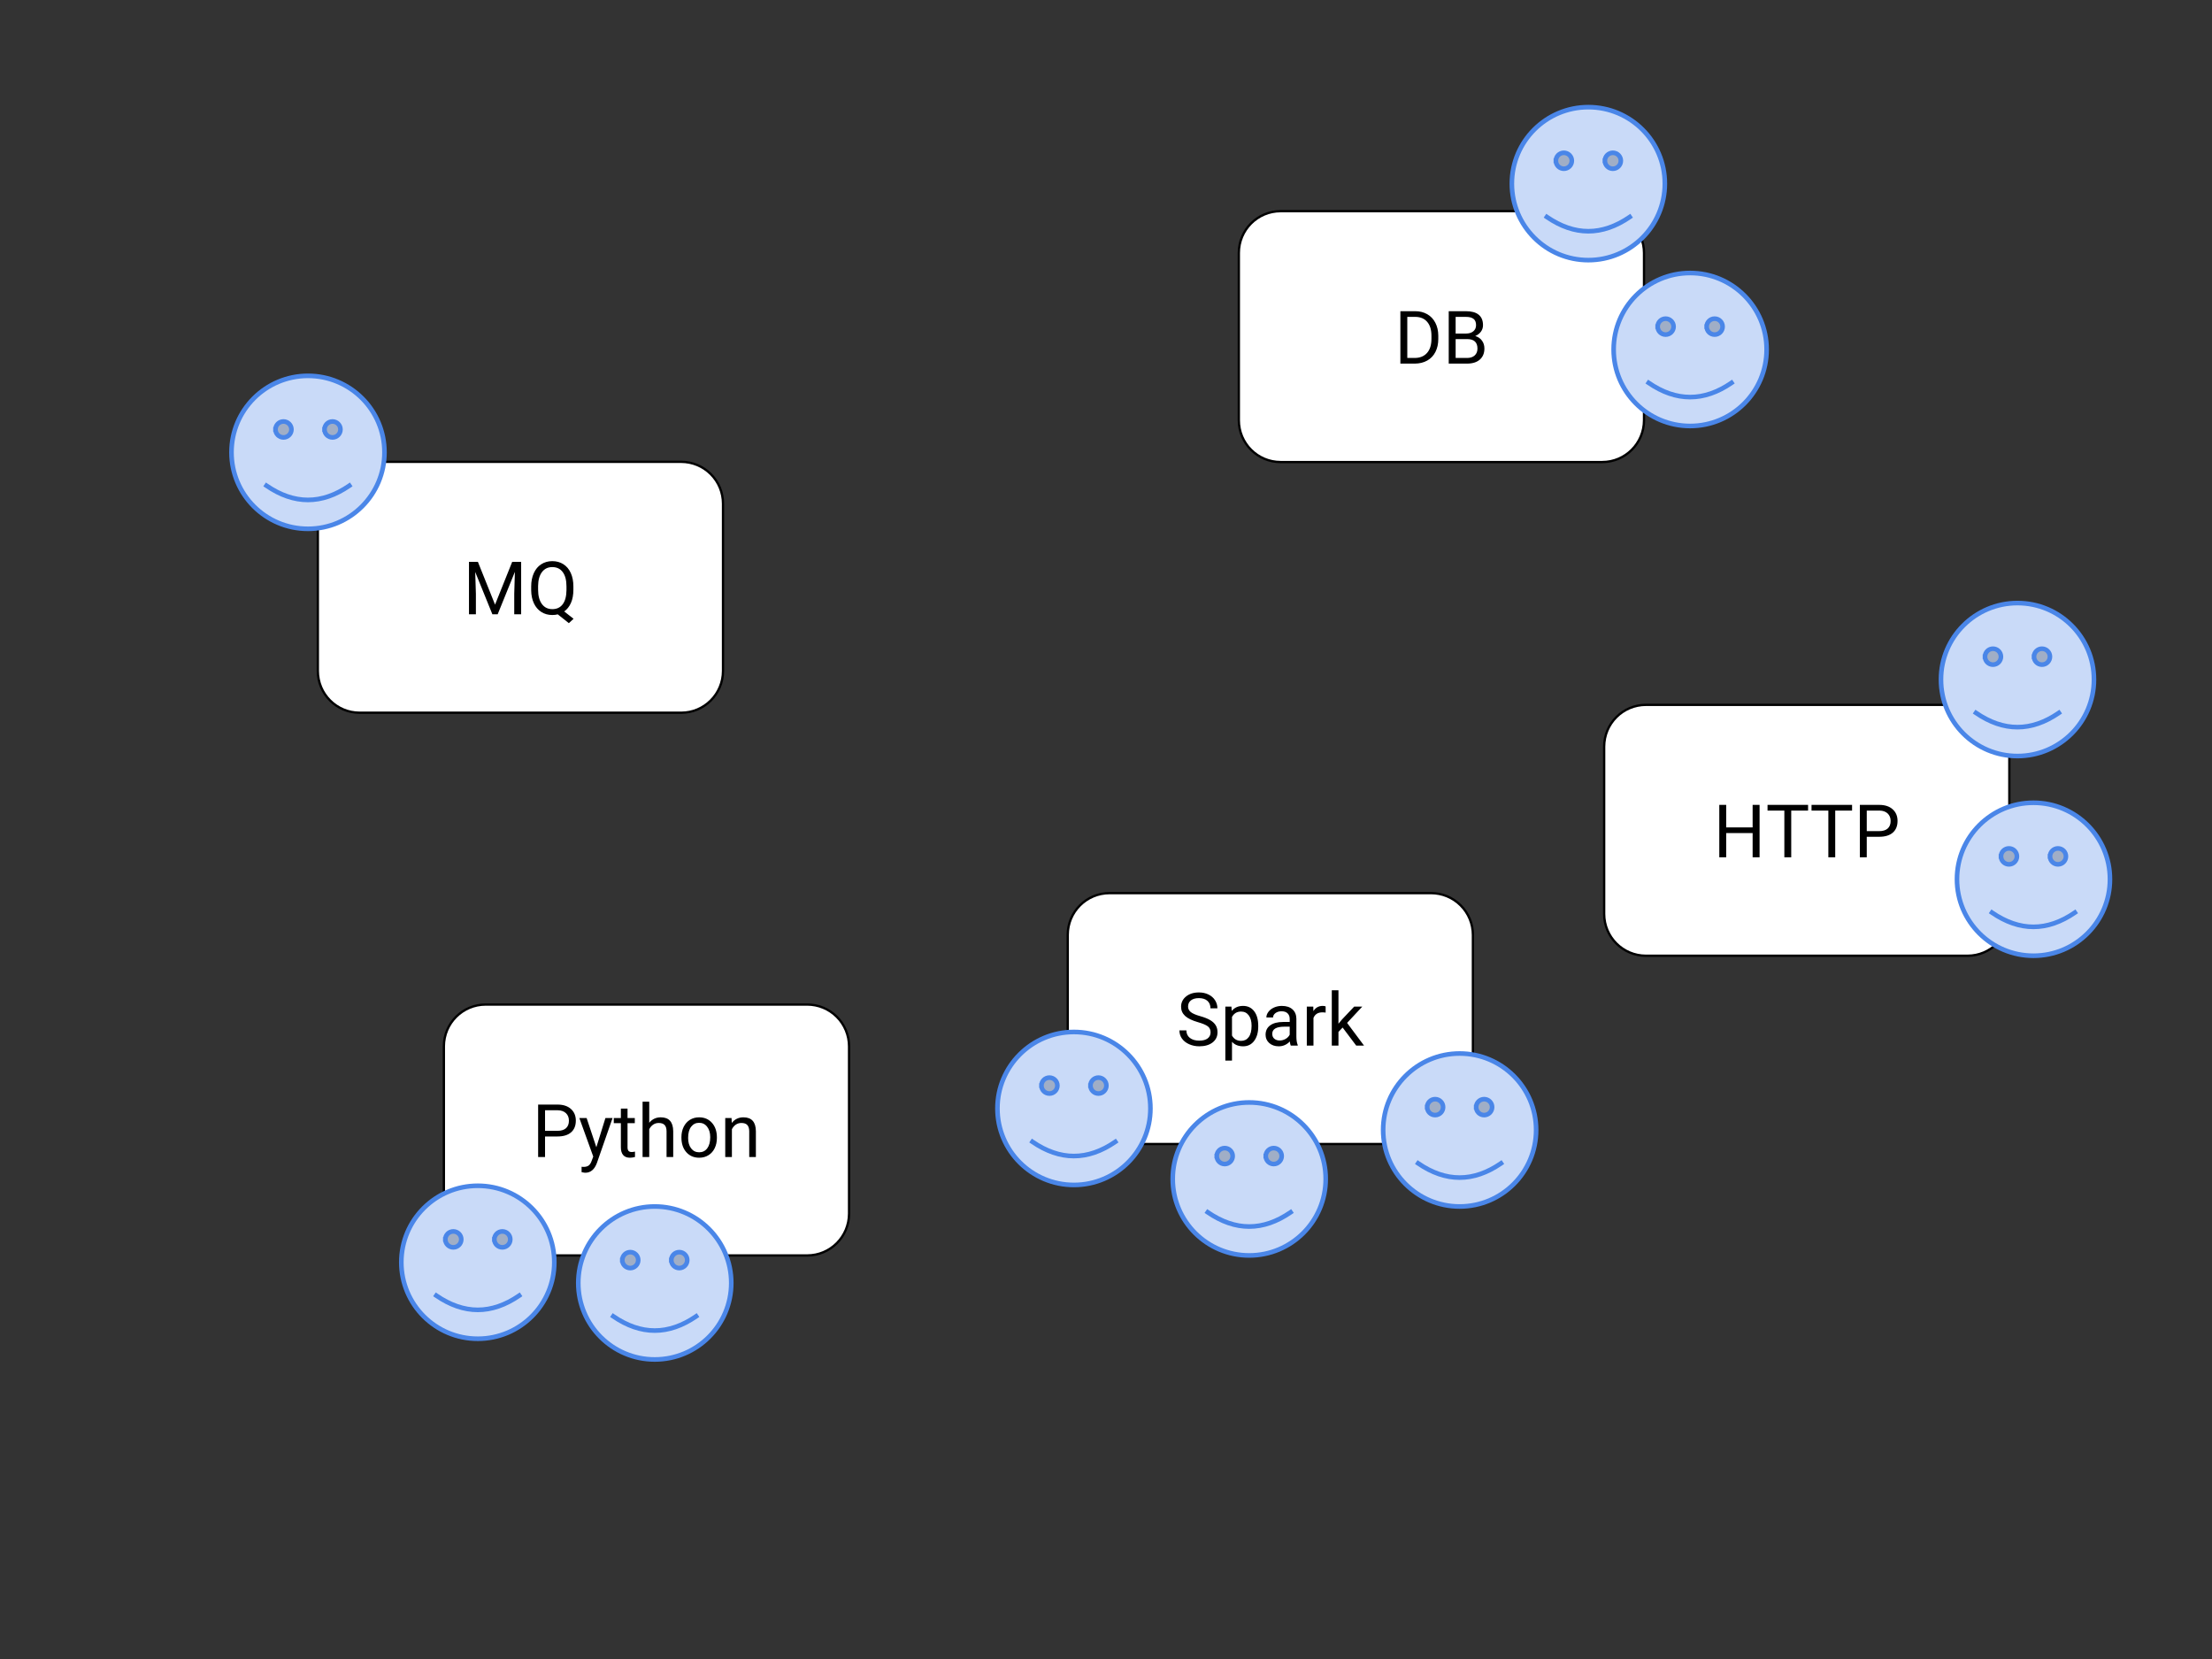 <?xml version="1.0"?>


<svg version="1.1" viewBox="0.0 0.0 960.0 720.0" fill="none" stroke="none" stroke-linecap="square" stroke-miterlimit="10" xmlns="http://www.w3.org/2000/svg" xmlns:xlink="http://www.w3.org/1999/xlink" width="960.0" height="720.0"><rect x="0.0" y="0.0" width="960.0" height="720.0" fill="#333333" stroke="none"/><clipPath id="p.0"><path d="m0 0l960.0 0l0 720.0l-960.0 0l0 -720.0z" clip-rule="nonzero"></path></clipPath><g clip-path="url(#p.0)"><path fill="#000000" fill-opacity="0.0" d="m0 0l960.0 0l0 720.0l-960.0 0z" fill-rule="nonzero"></path><path fill="#ffffff" d="m696.199 324.054l0 0c0 -10.022 8.125 -18.147 18.147 -18.147l139.549 0c4.813 0 9.429 1.912 12.832 5.315c3.403 3.403 5.315 8.019 5.315 12.832l0 72.588c0 10.022 -8.125 18.147 -18.147 18.147l-139.549 0c-10.022 0 -18.147 -8.125 -18.147 -18.147z" fill-rule="nonzero"></path><path stroke="#000000" stroke-width="1.0" stroke-linejoin="round" stroke-linecap="butt" d="m696.199 324.054l0 0c0 -10.022 8.125 -18.147 18.147 -18.147l139.549 0c4.813 0 9.429 1.912 12.832 5.315c3.403 3.403 5.315 8.019 5.315 12.832l0 72.588c0 10.022 -8.125 18.147 -18.147 18.147l-139.549 0c-10.022 0 -18.147 -8.125 -18.147 -18.147z" fill-rule="nonzero"></path><path fill="#000000" d="m763.652 372.068l-3.016 0l0 -10.516l-11.469 0l0 10.516l-3.0 0l0 -22.75l3.0 0l0 9.781l11.469 0l0 -9.781l3.016 0l0 22.75zm21.047 -20.281l-7.312 0l0 20.281l-2.984 0l0 -20.281l-7.297 0l0 -2.469l17.594 0l0 2.469zm19.094 0l-7.312 0l0 20.281l-2.984 0l0 -20.281l-7.297 0l0 -2.469l17.594 0l0 2.469zm6.375 11.375l0 8.906l-3.0 0l0 -22.75l8.391 0q3.734 0 5.844 1.906q2.125 1.906 2.125 5.047q0 3.312 -2.078 5.109q-2.062 1.781 -5.922 1.781l-5.359 0zm0 -2.453l5.391 0q2.406 0 3.688 -1.125q1.281 -1.141 1.281 -3.281q0 -2.031 -1.281 -3.25q-1.281 -1.219 -3.516 -1.266l-5.562 0l0 8.922z" fill-rule="nonzero"></path><path fill="#ffffff" d="m537.651 109.792l0 0c0 -10.022 8.125 -18.147 18.147 -18.147l139.549 0c4.813 0 9.429 1.912 12.832 5.315c3.403 3.403 5.315 8.019 5.315 12.832l0 72.588c0 10.022 -8.125 18.147 -18.147 18.147l-139.549 0c-10.022 0 -18.147 -8.125 -18.147 -18.147z" fill-rule="nonzero"></path><path stroke="#000000" stroke-width="1.0" stroke-linejoin="round" stroke-linecap="butt" d="m537.651 109.792l0 0c0 -10.022 8.125 -18.147 18.147 -18.147l139.549 0c4.813 0 9.429 1.912 12.832 5.315c3.403 3.403 5.315 8.019 5.315 12.832l0 72.588c0 10.022 -8.125 18.147 -18.147 18.147l-139.549 0c-10.022 0 -18.147 -8.125 -18.147 -18.147z" fill-rule="nonzero"></path><path fill="#000000" d="m607.76 157.806l0 -22.75l6.422 0q2.969 0 5.25 1.312q2.281 1.312 3.516 3.734q1.25 2.422 1.266 5.562l0 1.453q0 3.219 -1.25 5.641q-1.234 2.422 -3.547 3.719q-2.297 1.297 -5.359 1.328l-6.297 0zm3.0 -20.281l0 17.828l3.156 0q3.469 0 5.391 -2.156q1.938 -2.156 1.938 -6.141l0 -1.328q0 -3.875 -1.828 -6.016q-1.812 -2.156 -5.156 -2.188l-3.5 0zm17.984 20.281l0 -22.75l7.438 0q3.703 0 5.562 1.531q1.875 1.531 1.875 4.531q0 1.594 -0.906 2.828q-0.906 1.219 -2.469 1.891q1.844 0.516 2.906 1.969q1.078 1.438 1.078 3.438q0 3.062 -1.984 4.812q-1.984 1.75 -5.609 1.75l-7.891 0zm3.0 -10.641l0 8.188l4.953 0q2.094 0 3.297 -1.078q1.219 -1.094 1.219 -3.0q0 -4.109 -4.469 -4.109l-5.0 0zm0 -2.406l4.531 0q1.969 0 3.141 -0.984q1.188 -0.984 1.188 -2.672q0 -1.875 -1.094 -2.719q-1.094 -0.859 -3.328 -0.859l-4.438 0l0 7.234z" fill-rule="nonzero"></path><path fill="#ffffff" d="m192.642 454.12l0 0c0 -10.022 8.125 -18.147 18.147 -18.147l139.549 0c4.813 0 9.429 1.912 12.832 5.315c3.403 3.403 5.315 8.019 5.315 12.832l0 72.588c0 10.022 -8.125 18.147 -18.147 18.147l-139.549 0c-10.022 0 -18.147 -8.125 -18.147 -18.147z" fill-rule="nonzero"></path><path stroke="#000000" stroke-width="1.0" stroke-linejoin="round" stroke-linecap="butt" d="m192.642 454.12l0 0c0 -10.022 8.125 -18.147 18.147 -18.147l139.549 0c4.813 0 9.429 1.912 12.832 5.315c3.403 3.403 5.315 8.019 5.315 12.832l0 72.588c0 10.022 -8.125 18.147 -18.147 18.147l-139.549 0c-10.022 0 -18.147 -8.125 -18.147 -18.147z" fill-rule="nonzero"></path><path fill="#000000" d="m236.548 493.227l0 8.906l-3.0 0l0 -22.75l8.391 0q3.734 0 5.844 1.906q2.125 1.906 2.125 5.047q0 3.312 -2.078 5.109q-2.062 1.781 -5.922 1.781l-5.359 0zm0 -2.453l5.391 0q2.406 0 3.688 -1.125q1.281 -1.141 1.281 -3.281q0 -2.031 -1.281 -3.25q-1.281 -1.219 -3.516 -1.266l-5.562 0l0 8.922zm22.266 7.125l3.938 -12.672l3.094 0l-6.797 19.516q-1.578 4.219 -5.016 4.219l-0.547 -0.047l-1.078 -0.203l0 -2.344l0.781 0.062q1.469 0 2.281 -0.594q0.828 -0.594 1.359 -2.172l0.641 -1.719l-6.031 -16.719l3.156 0l4.219 12.672zm13.531 -16.766l0 4.094l3.156 0l0 2.234l-3.156 0l0 10.484q0 1.016 0.422 1.531q0.422 0.5 1.438 0.5q0.5 0 1.375 -0.188l0 2.344q-1.141 0.312 -2.219 0.312q-1.938 0 -2.922 -1.172q-0.984 -1.172 -0.984 -3.328l0 -10.484l-3.078 0l0 -2.234l3.078 0l0 -4.094l2.891 0zm9.422 6.141q1.922 -2.359 5.0 -2.359q5.359 0 5.406 6.047l0 11.172l-2.891 0l0 -11.188q-0.016 -1.828 -0.844 -2.703q-0.812 -0.875 -2.547 -0.875q-1.406 0 -2.469 0.75q-1.062 0.75 -1.656 1.969l0 12.047l-2.891 0l0 -24.0l2.891 0l0 9.141zm13.969 6.25q0 -2.484 0.969 -4.469q0.984 -1.984 2.719 -3.062q1.75 -1.078 3.984 -1.078q3.453 0 5.578 2.391q2.141 2.391 2.141 6.359l0 0.203q0 2.469 -0.953 4.438q-0.938 1.953 -2.703 3.047q-1.75 1.094 -4.031 1.094q-3.438 0 -5.578 -2.391q-2.125 -2.391 -2.125 -6.328l0 -0.203zm2.906 0.344q0 2.812 1.297 4.516q1.312 1.703 3.5 1.703q2.203 0 3.5 -1.719q1.297 -1.734 1.297 -4.844q0 -2.781 -1.328 -4.5q-1.312 -1.734 -3.5 -1.734q-2.141 0 -3.453 1.703q-1.312 1.703 -1.312 4.875zm18.844 -8.641l0.094 2.125q1.938 -2.438 5.062 -2.438q5.359 0 5.406 6.047l0 11.172l-2.891 0l0 -11.188q-0.016 -1.828 -0.844 -2.703q-0.812 -0.875 -2.547 -0.875q-1.406 0 -2.469 0.75q-1.062 0.75 -1.656 1.969l0 12.047l-2.891 0l0 -16.906l2.734 0z" fill-rule="nonzero"></path><path fill="#ffffff" d="m463.393 405.764l0 0c0 -10.022 8.125 -18.147 18.147 -18.147l139.549 0c4.813 0 9.429 1.912 12.832 5.315c3.403 3.403 5.315 8.019 5.315 12.832l0 72.588c0 10.022 -8.125 18.147 -18.147 18.147l-139.549 0c-10.022 0 -18.147 -8.125 -18.147 -18.147z" fill-rule="nonzero"></path><path stroke="#000000" stroke-width="1.0" stroke-linejoin="round" stroke-linecap="butt" d="m463.393 405.764l0 0c0 -10.022 8.125 -18.147 18.147 -18.147l139.549 0c4.813 0 9.429 1.912 12.832 5.315c3.403 3.403 5.315 8.019 5.315 12.832l0 72.588c0 10.022 -8.125 18.147 -18.147 18.147l-139.549 0c-10.022 0 -18.147 -8.125 -18.147 -18.147z" fill-rule="nonzero"></path><path fill="#000000" d="m519.963 443.638q-3.859 -1.109 -5.625 -2.719q-1.75 -1.625 -1.75 -4.0q0 -2.688 2.141 -4.438q2.156 -1.766 5.594 -1.766q2.344 0 4.172 0.906q1.844 0.906 2.844 2.5q1.016 1.594 1.016 3.484l-3.016 0q0 -2.062 -1.312 -3.234q-1.312 -1.188 -3.703 -1.188q-2.219 0 -3.469 0.984q-1.234 0.969 -1.234 2.703q0 1.391 1.172 2.359q1.188 0.953 4.016 1.75q2.844 0.797 4.438 1.766q1.609 0.953 2.375 2.234q0.781 1.281 0.781 3.016q0 2.766 -2.156 4.438q-2.156 1.656 -5.766 1.656q-2.344 0 -4.375 -0.891q-2.031 -0.906 -3.141 -2.469q-1.094 -1.562 -1.094 -3.547l3.016 0q0 2.062 1.516 3.266q1.531 1.188 4.078 1.188q2.375 0 3.641 -0.969q1.266 -0.969 1.266 -2.641q0 -1.672 -1.172 -2.578q-1.172 -0.922 -4.25 -1.812zm26.109 1.875q0 3.859 -1.766 6.219q-1.766 2.359 -4.781 2.359q-3.078 0 -4.844 -1.953l0 8.141l-2.891 0l0 -23.406l2.641 0l0.141 1.875q1.766 -2.188 4.906 -2.188q3.047 0 4.812 2.297q1.781 2.297 1.781 6.391l0 0.266zm-2.891 -0.328q0 -2.859 -1.219 -4.516q-1.219 -1.656 -3.344 -1.656q-2.625 0 -3.938 2.328l0 8.078q1.297 2.312 3.969 2.312q2.078 0 3.297 -1.641q1.234 -1.656 1.234 -4.906zm17.0 8.594q-0.25 -0.5 -0.406 -1.781q-2.016 2.094 -4.812 2.094q-2.5 0 -4.109 -1.406q-1.594 -1.422 -1.594 -3.594q0 -2.641 2.0 -4.094q2.016 -1.469 5.656 -1.469l2.812 0l0 -1.328q0 -1.516 -0.906 -2.406q-0.906 -0.906 -2.672 -0.906q-1.547 0 -2.594 0.781q-1.047 0.781 -1.047 1.891l-2.906 0q0 -1.266 0.891 -2.438q0.906 -1.188 2.438 -1.875q1.547 -0.688 3.391 -0.688q2.922 0 4.578 1.469q1.656 1.453 1.719 4.016l0 7.781q0 2.328 0.594 3.703l0 0.25l-3.031 0zm-4.797 -2.203q1.359 0 2.578 -0.703q1.219 -0.703 1.766 -1.828l0 -3.469l-2.266 0q-5.312 0 -5.312 3.109q0 1.359 0.906 2.125q0.906 0.766 2.328 0.766zm19.938 -12.109q-0.656 -0.109 -1.422 -0.109q-2.844 0 -3.859 2.422l0 12.0l-2.891 0l0 -16.906l2.812 0l0.047 1.953q1.422 -2.266 4.031 -2.266q0.844 0 1.281 0.219l0 2.688zm7.375 6.484l-1.812 1.891l0 5.938l-2.891 0l0 -24.0l2.891 0l0 14.516l1.547 -1.859l5.266 -5.562l3.516 0l-6.578 7.062l7.344 9.844l-3.391 0l-5.891 -7.828z" fill-rule="nonzero"></path><path fill="#ffffff" d="m137.941 218.585l0 0c0 -10.022 8.125 -18.147 18.147 -18.147l139.549 0c4.813 0 9.429 1.912 12.832 5.315c3.403 3.403 5.315 8.019 5.315 12.832l0 72.588c0 10.022 -8.125 18.147 -18.147 18.147l-139.549 0c-10.022 0 -18.147 -8.125 -18.147 -18.147z" fill-rule="nonzero"></path><path stroke="#000000" stroke-width="1.0" stroke-linejoin="round" stroke-linecap="butt" d="m137.941 218.585l0 0c0 -10.022 8.125 -18.147 18.147 -18.147l139.549 0c4.813 0 9.429 1.912 12.832 5.315c3.403 3.403 5.315 8.019 5.315 12.832l0 72.588c0 10.022 -8.125 18.147 -18.147 18.147l-139.549 0c-10.022 0 -18.147 -8.125 -18.147 -18.147z" fill-rule="nonzero"></path><path fill="#000000" d="m207.41 243.849l7.438 18.562l7.438 -18.562l3.891 0l0 22.75l-3.0 0l0 -8.859l0.281 -9.562l-7.469 18.422l-2.297 0l-7.453 -18.375l0.297 9.516l0 8.859l-3.0 0l0 -22.75l3.875 0zm41.438 12.109q0 3.297 -1.047 5.688q-1.047 2.375 -2.938 3.719l4.062 3.188l-2.047 1.891l-4.797 -3.812q-1.125 0.281 -2.375 0.281q-2.688 0 -4.766 -1.312q-2.078 -1.328 -3.234 -3.766q-1.141 -2.453 -1.172 -5.672l0 -1.641q0 -3.281 1.141 -5.797q1.141 -2.516 3.219 -3.844q2.094 -1.344 4.781 -1.344q2.75 0 4.828 1.328q2.094 1.328 3.219 3.828q1.125 2.484 1.125 5.812l0 1.453zm-3.0 -1.469q0 -4.016 -1.609 -6.188q-1.594 -2.188 -4.562 -2.188q-2.828 0 -4.469 2.172q-1.625 2.156 -1.672 6.0l0 1.672q0 3.906 1.625 6.156q1.641 2.25 4.547 2.25q2.906 0 4.5 -2.109q1.594 -2.125 1.641 -6.078l0 -1.688z" fill-rule="nonzero"></path><path fill="#c9daf8" d="m100.465 196.31l0 0c0 -18.334 14.863 -33.197 33.197 -33.197c18.334 0 33.197 14.863 33.197 33.197c0 18.334 -14.863 33.197 -33.197 33.197c-18.334 0 -33.197 -14.863 -33.197 -33.197z" fill-rule="nonzero"></path><path fill="#a0aec6" d="m119.568 186.381c0 -1.91 1.548 -3.458 3.458 -3.458c1.91 0 3.458 1.548 3.458 3.458c0 1.91 -1.548 3.458 -3.458 3.458c-1.91 0 -3.458 -1.548 -3.458 -3.458m21.271 0c0 -1.91 1.548 -3.458 3.458 -3.458c1.91 0 3.458 1.548 3.458 3.458c0 1.91 -1.548 3.458 -3.458 3.458c-1.91 0 -3.458 -1.548 -3.458 -3.458" fill-rule="nonzero"></path><path fill="#000000" fill-opacity="0.0" d="m115.669 210.787q17.993 12.357 35.944 0" fill-rule="nonzero"></path><path fill="#000000" fill-opacity="0.0" d="m100.465 196.31l0 0c0 -18.334 14.863 -33.197 33.197 -33.197c18.334 0 33.197 14.863 33.197 33.197c0 18.334 -14.863 33.197 -33.197 33.197c-18.334 0 -33.197 -14.863 -33.197 -33.197z" fill-rule="nonzero"></path><path stroke="#4a86e8" stroke-width="2.0" stroke-linejoin="round" stroke-linecap="butt" d="m119.568 186.381c0 -1.91 1.548 -3.458 3.458 -3.458c1.91 0 3.458 1.548 3.458 3.458c0 1.91 -1.548 3.458 -3.458 3.458c-1.91 0 -3.458 -1.548 -3.458 -3.458m21.271 0c0 -1.91 1.548 -3.458 3.458 -3.458c1.91 0 3.458 1.548 3.458 3.458c0 1.91 -1.548 3.458 -3.458 3.458c-1.91 0 -3.458 -1.548 -3.458 -3.458" fill-rule="nonzero"></path><path stroke="#4a86e8" stroke-width="2.0" stroke-linejoin="round" stroke-linecap="butt" d="m115.669 210.787q17.993 12.357 35.944 0" fill-rule="nonzero"></path><path stroke="#4a86e8" stroke-width="2.0" stroke-linejoin="round" stroke-linecap="butt" d="m100.465 196.31l0 0c0 -18.334 14.863 -33.197 33.197 -33.197c18.334 0 33.197 14.863 33.197 33.197c0 18.334 -14.863 33.197 -33.197 33.197c-18.334 0 -33.197 -14.863 -33.197 -33.197z" fill-rule="nonzero"></path><path fill="#c9daf8" d="m174.173 547.816l0 0c0 -18.334 14.863 -33.197 33.197 -33.197c18.334 0 33.197 14.863 33.197 33.197c0 18.334 -14.863 33.197 -33.197 33.197c-18.334 0 -33.197 -14.863 -33.197 -33.197z" fill-rule="nonzero"></path><path fill="#a0aec6" d="m193.277 537.888c0 -1.91 1.548 -3.458 3.458 -3.458c1.91 0 3.458 1.548 3.458 3.458c0 1.91 -1.548 3.458 -3.458 3.458c-1.91 0 -3.458 -1.548 -3.458 -3.458m21.271 0c0 -1.91 1.548 -3.458 3.458 -3.458c1.91 0 3.458 1.548 3.458 3.458c0 1.91 -1.548 3.458 -3.458 3.458c-1.91 0 -3.458 -1.548 -3.458 -3.458" fill-rule="nonzero"></path><path fill="#000000" fill-opacity="0.0" d="m189.377 562.294q17.993 12.357 35.944 0" fill-rule="nonzero"></path><path fill="#000000" fill-opacity="0.0" d="m174.173 547.816l0 0c0 -18.334 14.863 -33.197 33.197 -33.197c18.334 0 33.197 14.863 33.197 33.197c0 18.334 -14.863 33.197 -33.197 33.197c-18.334 0 -33.197 -14.863 -33.197 -33.197z" fill-rule="nonzero"></path><path stroke="#4a86e8" stroke-width="2.0" stroke-linejoin="round" stroke-linecap="butt" d="m193.277 537.888c0 -1.91 1.548 -3.458 3.458 -3.458c1.91 0 3.458 1.548 3.458 3.458c0 1.91 -1.548 3.458 -3.458 3.458c-1.91 0 -3.458 -1.548 -3.458 -3.458m21.271 0c0 -1.91 1.548 -3.458 3.458 -3.458c1.91 0 3.458 1.548 3.458 3.458c0 1.91 -1.548 3.458 -3.458 3.458c-1.91 0 -3.458 -1.548 -3.458 -3.458" fill-rule="nonzero"></path><path stroke="#4a86e8" stroke-width="2.0" stroke-linejoin="round" stroke-linecap="butt" d="m189.377 562.294q17.993 12.357 35.944 0" fill-rule="nonzero"></path><path stroke="#4a86e8" stroke-width="2.0" stroke-linejoin="round" stroke-linecap="butt" d="m174.173 547.816l0 0c0 -18.334 14.863 -33.197 33.197 -33.197c18.334 0 33.197 14.863 33.197 33.197c0 18.334 -14.863 33.197 -33.197 33.197c-18.334 0 -33.197 -14.863 -33.197 -33.197z" fill-rule="nonzero"></path><path fill="#c9daf8" d="m250.971 556.808l0 0c0 -18.334 14.863 -33.197 33.197 -33.197c18.334 0 33.197 14.863 33.197 33.197c0 18.334 -14.863 33.197 -33.197 33.197c-18.334 0 -33.197 -14.863 -33.197 -33.197z" fill-rule="nonzero"></path><path fill="#a0aec6" d="m270.075 546.88c0 -1.91 1.548 -3.458 3.458 -3.458c1.91 0 3.458 1.548 3.458 3.458c0 1.91 -1.548 3.458 -3.458 3.458c-1.91 0 -3.458 -1.548 -3.458 -3.458m21.271 0c0 -1.91 1.548 -3.458 3.458 -3.458c1.91 0 3.458 1.548 3.458 3.458c0 1.91 -1.548 3.458 -3.458 3.458c-1.91 0 -3.458 -1.548 -3.458 -3.458" fill-rule="nonzero"></path><path fill="#000000" fill-opacity="0.0" d="m266.175 571.286q17.993 12.357 35.944 0" fill-rule="nonzero"></path><path fill="#000000" fill-opacity="0.0" d="m250.971 556.808l0 0c0 -18.334 14.863 -33.197 33.197 -33.197c18.334 0 33.197 14.863 33.197 33.197c0 18.334 -14.863 33.197 -33.197 33.197c-18.334 0 -33.197 -14.863 -33.197 -33.197z" fill-rule="nonzero"></path><path stroke="#4a86e8" stroke-width="2.0" stroke-linejoin="round" stroke-linecap="butt" d="m270.075 546.88c0 -1.91 1.548 -3.458 3.458 -3.458c1.91 0 3.458 1.548 3.458 3.458c0 1.91 -1.548 3.458 -3.458 3.458c-1.91 0 -3.458 -1.548 -3.458 -3.458m21.271 0c0 -1.91 1.548 -3.458 3.458 -3.458c1.91 0 3.458 1.548 3.458 3.458c0 1.91 -1.548 3.458 -3.458 3.458c-1.91 0 -3.458 -1.548 -3.458 -3.458" fill-rule="nonzero"></path><path stroke="#4a86e8" stroke-width="2.0" stroke-linejoin="round" stroke-linecap="butt" d="m266.175 571.286q17.993 12.357 35.944 0" fill-rule="nonzero"></path><path stroke="#4a86e8" stroke-width="2.0" stroke-linejoin="round" stroke-linecap="butt" d="m250.971 556.808l0 0c0 -18.334 14.863 -33.197 33.197 -33.197c18.334 0 33.197 14.863 33.197 33.197c0 18.334 -14.863 33.197 -33.197 33.197c-18.334 0 -33.197 -14.863 -33.197 -33.197z" fill-rule="nonzero"></path><path fill="#c9daf8" d="m849.322 381.593l0 0c0 -18.334 14.863 -33.197 33.197 -33.197c18.334 0 33.197 14.863 33.197 33.197c0 18.334 -14.863 33.197 -33.197 33.197c-18.334 0 -33.197 -14.863 -33.197 -33.197z" fill-rule="nonzero"></path><path fill="#a0aec6" d="m868.425 371.665c0 -1.91 1.548 -3.458 3.458 -3.458c1.91 0 3.458 1.548 3.458 3.458c0 1.91 -1.548 3.458 -3.458 3.458c-1.91 0 -3.458 -1.548 -3.458 -3.458m21.271 0c0 -1.91 1.548 -3.458 3.458 -3.458c1.91 0 3.458 1.548 3.458 3.458c0 1.91 -1.548 3.458 -3.458 3.458c-1.91 0 -3.458 -1.548 -3.458 -3.458" fill-rule="nonzero"></path><path fill="#000000" fill-opacity="0.0" d="m864.525 396.071q17.993 12.357 35.944 0" fill-rule="nonzero"></path><path fill="#000000" fill-opacity="0.0" d="m849.322 381.593l0 0c0 -18.334 14.863 -33.197 33.197 -33.197c18.334 0 33.197 14.863 33.197 33.197c0 18.334 -14.863 33.197 -33.197 33.197c-18.334 0 -33.197 -14.863 -33.197 -33.197z" fill-rule="nonzero"></path><path stroke="#4a86e8" stroke-width="2.0" stroke-linejoin="round" stroke-linecap="butt" d="m868.425 371.665c0 -1.91 1.548 -3.458 3.458 -3.458c1.91 0 3.458 1.548 3.458 3.458c0 1.91 -1.548 3.458 -3.458 3.458c-1.91 0 -3.458 -1.548 -3.458 -3.458m21.271 0c0 -1.91 1.548 -3.458 3.458 -3.458c1.91 0 3.458 1.548 3.458 3.458c0 1.91 -1.548 3.458 -3.458 3.458c-1.91 0 -3.458 -1.548 -3.458 -3.458" fill-rule="nonzero"></path><path stroke="#4a86e8" stroke-width="2.0" stroke-linejoin="round" stroke-linecap="butt" d="m864.525 396.071q17.993 12.357 35.944 0" fill-rule="nonzero"></path><path stroke="#4a86e8" stroke-width="2.0" stroke-linejoin="round" stroke-linecap="butt" d="m849.322 381.593l0 0c0 -18.334 14.863 -33.197 33.197 -33.197c18.334 0 33.197 14.863 33.197 33.197c0 18.334 -14.863 33.197 -33.197 33.197c-18.334 0 -33.197 -14.863 -33.197 -33.197z" fill-rule="nonzero"></path><path fill="#c9daf8" d="m432.885 481.068l0 0c0 -18.334 14.863 -33.197 33.197 -33.197c18.334 0 33.197 14.863 33.197 33.197c0 18.334 -14.863 33.197 -33.197 33.197c-18.334 0 -33.197 -14.863 -33.197 -33.197z" fill-rule="nonzero"></path><path fill="#a0aec6" d="m451.988 471.14c0 -1.91 1.548 -3.458 3.458 -3.458c1.91 0 3.458 1.548 3.458 3.458c0 1.91 -1.548 3.458 -3.458 3.458c-1.91 0 -3.458 -1.548 -3.458 -3.458m21.271 0c0 -1.91 1.548 -3.458 3.458 -3.458c1.91 0 3.458 1.548 3.458 3.458c0 1.91 -1.548 3.458 -3.458 3.458c-1.91 0 -3.458 -1.548 -3.458 -3.458" fill-rule="nonzero"></path><path fill="#000000" fill-opacity="0.0" d="m448.088 495.546q17.993 12.357 35.944 0" fill-rule="nonzero"></path><path fill="#000000" fill-opacity="0.0" d="m432.885 481.068l0 0c0 -18.334 14.863 -33.197 33.197 -33.197c18.334 0 33.197 14.863 33.197 33.197c0 18.334 -14.863 33.197 -33.197 33.197c-18.334 0 -33.197 -14.863 -33.197 -33.197z" fill-rule="nonzero"></path><path stroke="#4a86e8" stroke-width="2.0" stroke-linejoin="round" stroke-linecap="butt" d="m451.988 471.14c0 -1.91 1.548 -3.458 3.458 -3.458c1.91 0 3.458 1.548 3.458 3.458c0 1.91 -1.548 3.458 -3.458 3.458c-1.91 0 -3.458 -1.548 -3.458 -3.458m21.271 0c0 -1.91 1.548 -3.458 3.458 -3.458c1.91 0 3.458 1.548 3.458 3.458c0 1.91 -1.548 3.458 -3.458 3.458c-1.91 0 -3.458 -1.548 -3.458 -3.458" fill-rule="nonzero"></path><path stroke="#4a86e8" stroke-width="2.0" stroke-linejoin="round" stroke-linecap="butt" d="m448.088 495.546q17.993 12.357 35.944 0" fill-rule="nonzero"></path><path stroke="#4a86e8" stroke-width="2.0" stroke-linejoin="round" stroke-linecap="butt" d="m432.885 481.068l0 0c0 -18.334 14.863 -33.197 33.197 -33.197c18.334 0 33.197 14.863 33.197 33.197c0 18.334 -14.863 33.197 -33.197 33.197c-18.334 0 -33.197 -14.863 -33.197 -33.197z" fill-rule="nonzero"></path><path fill="#c9daf8" d="m600.28 490.415l0 0c0 -18.334 14.863 -33.197 33.197 -33.197c18.334 0 33.197 14.863 33.197 33.197c0 18.334 -14.863 33.197 -33.197 33.197c-18.334 0 -33.197 -14.863 -33.197 -33.197z" fill-rule="nonzero"></path><path fill="#a0aec6" d="m619.383 480.486c0 -1.91 1.548 -3.458 3.458 -3.458c1.91 0 3.458 1.548 3.458 3.458c0 1.91 -1.548 3.458 -3.458 3.458c-1.91 0 -3.458 -1.548 -3.458 -3.458m21.271 0c0 -1.91 1.548 -3.458 3.458 -3.458c1.91 0 3.458 1.548 3.458 3.458c0 1.91 -1.548 3.458 -3.458 3.458c-1.91 0 -3.458 -1.548 -3.458 -3.458" fill-rule="nonzero"></path><path fill="#000000" fill-opacity="0.0" d="m615.483 504.892q17.993 12.357 35.944 0" fill-rule="nonzero"></path><path fill="#000000" fill-opacity="0.0" d="m600.28 490.415l0 0c0 -18.334 14.863 -33.197 33.197 -33.197c18.334 0 33.197 14.863 33.197 33.197c0 18.334 -14.863 33.197 -33.197 33.197c-18.334 0 -33.197 -14.863 -33.197 -33.197z" fill-rule="nonzero"></path><path stroke="#4a86e8" stroke-width="2.0" stroke-linejoin="round" stroke-linecap="butt" d="m619.383 480.486c0 -1.91 1.548 -3.458 3.458 -3.458c1.91 0 3.458 1.548 3.458 3.458c0 1.91 -1.548 3.458 -3.458 3.458c-1.91 0 -3.458 -1.548 -3.458 -3.458m21.271 0c0 -1.91 1.548 -3.458 3.458 -3.458c1.91 0 3.458 1.548 3.458 3.458c0 1.91 -1.548 3.458 -3.458 3.458c-1.91 0 -3.458 -1.548 -3.458 -3.458" fill-rule="nonzero"></path><path stroke="#4a86e8" stroke-width="2.0" stroke-linejoin="round" stroke-linecap="butt" d="m615.483 504.892q17.993 12.357 35.944 0" fill-rule="nonzero"></path><path stroke="#4a86e8" stroke-width="2.0" stroke-linejoin="round" stroke-linecap="butt" d="m600.28 490.415l0 0c0 -18.334 14.863 -33.197 33.197 -33.197c18.334 0 33.197 14.863 33.197 33.197c0 18.334 -14.863 33.197 -33.197 33.197c-18.334 0 -33.197 -14.863 -33.197 -33.197z" fill-rule="nonzero"></path><path fill="#c9daf8" d="m700.315 151.682l0 0c0 -18.334 14.863 -33.197 33.197 -33.197c18.334 0 33.197 14.863 33.197 33.197c0 18.334 -14.863 33.197 -33.197 33.197c-18.334 0 -33.197 -14.863 -33.197 -33.197z" fill-rule="nonzero"></path><path fill="#a0aec6" d="m719.418 141.754c0 -1.91 1.548 -3.458 3.458 -3.458c1.91 0 3.458 1.548 3.458 3.458c0 1.91 -1.548 3.458 -3.458 3.458c-1.91 0 -3.458 -1.548 -3.458 -3.458m21.271 0c0 -1.91 1.548 -3.458 3.458 -3.458c1.91 0 3.458 1.548 3.458 3.458c0 1.91 -1.548 3.458 -3.458 3.458c-1.91 0 -3.458 -1.548 -3.458 -3.458" fill-rule="nonzero"></path><path fill="#000000" fill-opacity="0.0" d="m715.519 166.16q17.993 12.357 35.944 0" fill-rule="nonzero"></path><path fill="#000000" fill-opacity="0.0" d="m700.315 151.682l0 0c0 -18.334 14.863 -33.197 33.197 -33.197c18.334 0 33.197 14.863 33.197 33.197c0 18.334 -14.863 33.197 -33.197 33.197c-18.334 0 -33.197 -14.863 -33.197 -33.197z" fill-rule="nonzero"></path><path stroke="#4a86e8" stroke-width="2.0" stroke-linejoin="round" stroke-linecap="butt" d="m719.418 141.754c0 -1.91 1.548 -3.458 3.458 -3.458c1.91 0 3.458 1.548 3.458 3.458c0 1.91 -1.548 3.458 -3.458 3.458c-1.91 0 -3.458 -1.548 -3.458 -3.458m21.271 0c0 -1.91 1.548 -3.458 3.458 -3.458c1.91 0 3.458 1.548 3.458 3.458c0 1.91 -1.548 3.458 -3.458 3.458c-1.91 0 -3.458 -1.548 -3.458 -3.458" fill-rule="nonzero"></path><path stroke="#4a86e8" stroke-width="2.0" stroke-linejoin="round" stroke-linecap="butt" d="m715.519 166.16q17.993 12.357 35.944 0" fill-rule="nonzero"></path><path stroke="#4a86e8" stroke-width="2.0" stroke-linejoin="round" stroke-linecap="butt" d="m700.315 151.682l0 0c0 -18.334 14.863 -33.197 33.197 -33.197c18.334 0 33.197 14.863 33.197 33.197c0 18.334 -14.863 33.197 -33.197 33.197c-18.334 0 -33.197 -14.863 -33.197 -33.197z" fill-rule="nonzero"></path><path fill="#c9daf8" d="m656.144 79.698l0 0c0 -18.334 14.863 -33.197 33.197 -33.197c18.334 0 33.197 14.863 33.197 33.197c0 18.334 -14.863 33.197 -33.197 33.197c-18.334 0 -33.197 -14.863 -33.197 -33.197z" fill-rule="nonzero"></path><path fill="#a0aec6" d="m675.248 69.77c0 -1.91 1.548 -3.458 3.458 -3.458c1.91 0 3.458 1.548 3.458 3.458c0 1.91 -1.548 3.458 -3.458 3.458c-1.91 0 -3.458 -1.548 -3.458 -3.458m21.271 0c0 -1.91 1.548 -3.458 3.458 -3.458c1.91 0 3.458 1.548 3.458 3.458c0 1.91 -1.548 3.458 -3.458 3.458c-1.91 0 -3.458 -1.548 -3.458 -3.458" fill-rule="nonzero"></path><path fill="#000000" fill-opacity="0.0" d="m671.348 94.176q17.993 12.357 35.944 0" fill-rule="nonzero"></path><path fill="#000000" fill-opacity="0.0" d="m656.144 79.698l0 0c0 -18.334 14.863 -33.197 33.197 -33.197c18.334 0 33.197 14.863 33.197 33.197c0 18.334 -14.863 33.197 -33.197 33.197c-18.334 0 -33.197 -14.863 -33.197 -33.197z" fill-rule="nonzero"></path><path stroke="#4a86e8" stroke-width="2.0" stroke-linejoin="round" stroke-linecap="butt" d="m675.248 69.77c0 -1.91 1.548 -3.458 3.458 -3.458c1.91 0 3.458 1.548 3.458 3.458c0 1.91 -1.548 3.458 -3.458 3.458c-1.91 0 -3.458 -1.548 -3.458 -3.458m21.271 0c0 -1.91 1.548 -3.458 3.458 -3.458c1.91 0 3.458 1.548 3.458 3.458c0 1.91 -1.548 3.458 -3.458 3.458c-1.91 0 -3.458 -1.548 -3.458 -3.458" fill-rule="nonzero"></path><path stroke="#4a86e8" stroke-width="2.0" stroke-linejoin="round" stroke-linecap="butt" d="m671.348 94.176q17.993 12.357 35.944 0" fill-rule="nonzero"></path><path stroke="#4a86e8" stroke-width="2.0" stroke-linejoin="round" stroke-linecap="butt" d="m656.144 79.698l0 0c0 -18.334 14.863 -33.197 33.197 -33.197c18.334 0 33.197 14.863 33.197 33.197c0 18.334 -14.863 33.197 -33.197 33.197c-18.334 0 -33.197 -14.863 -33.197 -33.197z" fill-rule="nonzero"></path><path fill="#c9daf8" d="m508.961 511.659l0 0c0 -18.334 14.863 -33.197 33.197 -33.197c18.334 0 33.197 14.863 33.197 33.197c0 18.334 -14.863 33.197 -33.197 33.197c-18.334 0 -33.197 -14.863 -33.197 -33.197z" fill-rule="nonzero"></path><path fill="#a0aec6" d="m528.064 501.73c0 -1.91 1.548 -3.458 3.458 -3.458c1.91 0 3.458 1.548 3.458 3.458c0 1.91 -1.548 3.458 -3.458 3.458c-1.91 0 -3.458 -1.548 -3.458 -3.458m21.271 0c0 -1.91 1.548 -3.458 3.458 -3.458c1.91 0 3.458 1.548 3.458 3.458c0 1.91 -1.548 3.458 -3.458 3.458c-1.91 0 -3.458 -1.548 -3.458 -3.458" fill-rule="nonzero"></path><path fill="#000000" fill-opacity="0.0" d="m524.165 526.136q17.993 12.357 35.944 0" fill-rule="nonzero"></path><path fill="#000000" fill-opacity="0.0" d="m508.961 511.659l0 0c0 -18.334 14.863 -33.197 33.197 -33.197c18.334 0 33.197 14.863 33.197 33.197c0 18.334 -14.863 33.197 -33.197 33.197c-18.334 0 -33.197 -14.863 -33.197 -33.197z" fill-rule="nonzero"></path><path stroke="#4a86e8" stroke-width="2.0" stroke-linejoin="round" stroke-linecap="butt" d="m528.064 501.73c0 -1.91 1.548 -3.458 3.458 -3.458c1.91 0 3.458 1.548 3.458 3.458c0 1.91 -1.548 3.458 -3.458 3.458c-1.91 0 -3.458 -1.548 -3.458 -3.458m21.271 0c0 -1.91 1.548 -3.458 3.458 -3.458c1.91 0 3.458 1.548 3.458 3.458c0 1.91 -1.548 3.458 -3.458 3.458c-1.91 0 -3.458 -1.548 -3.458 -3.458" fill-rule="nonzero"></path><path stroke="#4a86e8" stroke-width="2.0" stroke-linejoin="round" stroke-linecap="butt" d="m524.165 526.136q17.993 12.357 35.944 0" fill-rule="nonzero"></path><path stroke="#4a86e8" stroke-width="2.0" stroke-linejoin="round" stroke-linecap="butt" d="m508.961 511.659l0 0c0 -18.334 14.863 -33.197 33.197 -33.197c18.334 0 33.197 14.863 33.197 33.197c0 18.334 -14.863 33.197 -33.197 33.197c-18.334 0 -33.197 -14.863 -33.197 -33.197z" fill-rule="nonzero"></path><path fill="#c9daf8" d="m842.379 294.924l0 0c0 -18.334 14.863 -33.197 33.197 -33.197c18.334 0 33.197 14.863 33.197 33.197c0 18.334 -14.863 33.197 -33.197 33.197c-18.334 0 -33.197 -14.863 -33.197 -33.197z" fill-rule="nonzero"></path><path fill="#a0aec6" d="m861.483 284.996c0 -1.91 1.548 -3.458 3.458 -3.458c1.91 0 3.458 1.548 3.458 3.458c0 1.91 -1.548 3.458 -3.458 3.458c-1.91 0 -3.458 -1.548 -3.458 -3.458m21.271 0c0 -1.91 1.548 -3.458 3.458 -3.458c1.91 0 3.458 1.548 3.458 3.458c0 1.91 -1.548 3.458 -3.458 3.458c-1.91 0 -3.458 -1.548 -3.458 -3.458" fill-rule="nonzero"></path><path fill="#000000" fill-opacity="0.0" d="m857.583 309.401q17.993 12.357 35.944 0" fill-rule="nonzero"></path><path fill="#000000" fill-opacity="0.0" d="m842.379 294.924l0 0c0 -18.334 14.863 -33.197 33.197 -33.197c18.334 0 33.197 14.863 33.197 33.197c0 18.334 -14.863 33.197 -33.197 33.197c-18.334 0 -33.197 -14.863 -33.197 -33.197z" fill-rule="nonzero"></path><path stroke="#4a86e8" stroke-width="2.0" stroke-linejoin="round" stroke-linecap="butt" d="m861.483 284.996c0 -1.91 1.548 -3.458 3.458 -3.458c1.91 0 3.458 1.548 3.458 3.458c0 1.91 -1.548 3.458 -3.458 3.458c-1.91 0 -3.458 -1.548 -3.458 -3.458m21.271 0c0 -1.91 1.548 -3.458 3.458 -3.458c1.91 0 3.458 1.548 3.458 3.458c0 1.91 -1.548 3.458 -3.458 3.458c-1.91 0 -3.458 -1.548 -3.458 -3.458" fill-rule="nonzero"></path><path stroke="#4a86e8" stroke-width="2.0" stroke-linejoin="round" stroke-linecap="butt" d="m857.583 309.401q17.993 12.357 35.944 0" fill-rule="nonzero"></path><path stroke="#4a86e8" stroke-width="2.0" stroke-linejoin="round" stroke-linecap="butt" d="m842.379 294.924l0 0c0 -18.334 14.863 -33.197 33.197 -33.197c18.334 0 33.197 14.863 33.197 33.197c0 18.334 -14.863 33.197 -33.197 33.197c-18.334 0 -33.197 -14.863 -33.197 -33.197z" fill-rule="nonzero"></path></g></svg>

